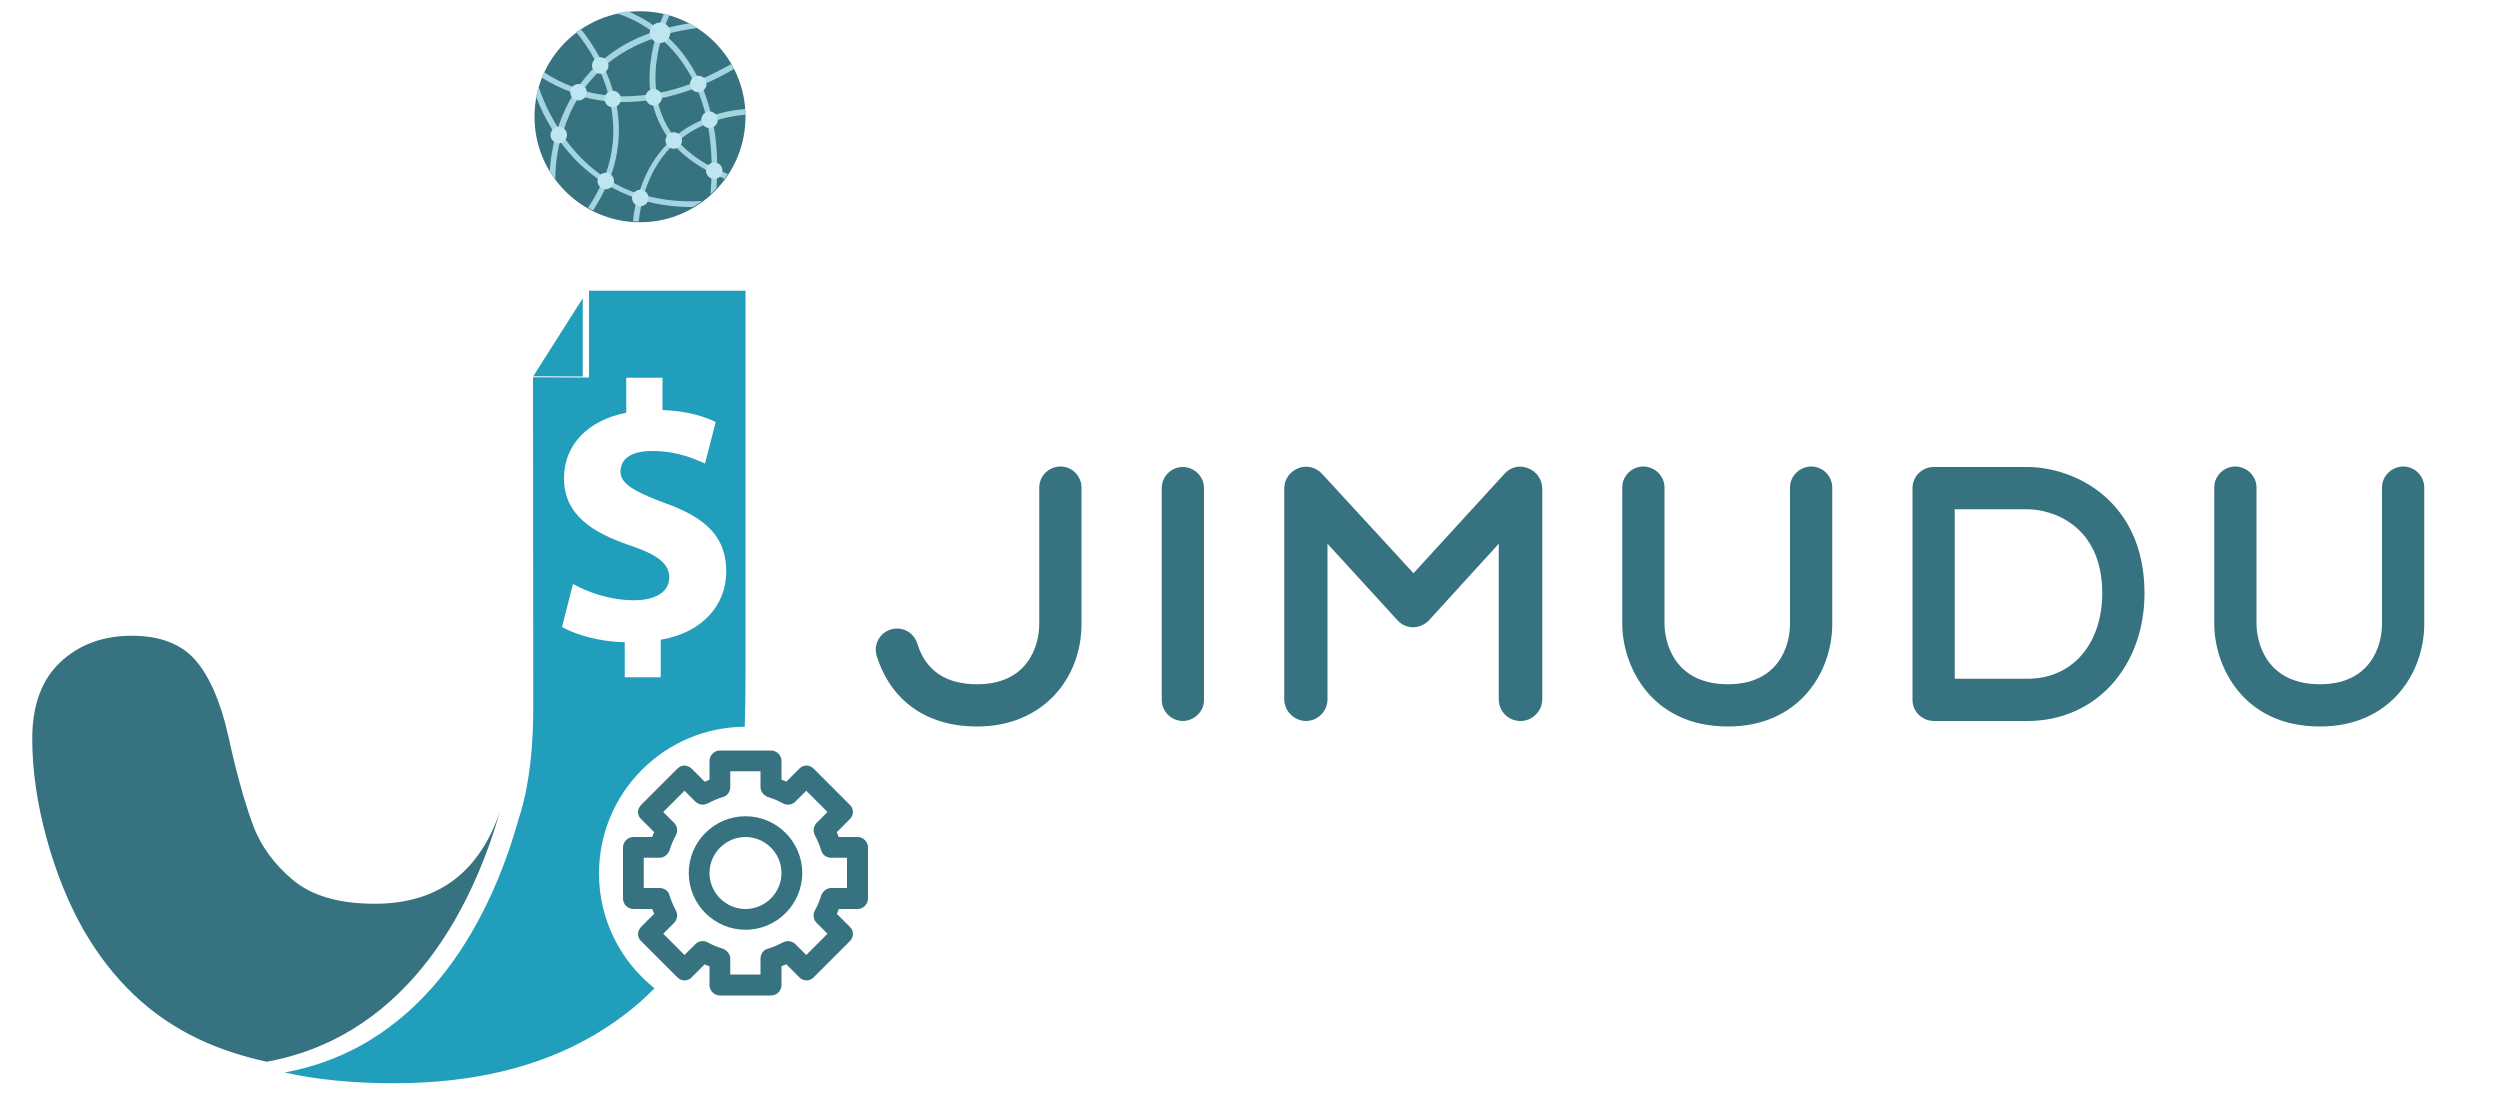 <?xml version="1.0" encoding="utf-8"?>
<!-- Generator: Adobe Illustrator 25.0.0, SVG Export Plug-In . SVG Version: 6.00 Build 0)  -->
<svg version="1.1" id="Layer_1" xmlns="http://www.w3.org/2000/svg" xmlns:xlink="http://www.w3.org/1999/xlink" x="0px" y="0px"
	 viewBox="0 0 1000 441.2" style="enable-background:new 0 0 1000 441.2;" xml:space="preserve">
<style type="text/css">
	.st0{fill:#219EBC;}
	.st1{fill:#367280;}
	.st2{fill:#A4D4DF;}
	.st3{fill:#BEE6F0;}
</style>
<polygon class="st0" points="233.1,119.3 233.1,150.6 213.3,150.5 "/>
<g>
	<g>
		<g>
			<g>
				<g>
					<path class="st1" d="M343,334.8h-7.5c-0.2-0.6-0.6-1.3-0.8-1.9l5.2-5.2c1.7-1.7,1.7-4.2,0-5.8l-14.4-14.4
						c-1.7-1.7-4.2-1.7-5.8,0l-5.2,5.2c-0.6-0.4-1.3-0.6-1.9-0.8v-7.5c0-2.3-1.9-4.2-4.2-4.2H288c-2.3,0-4.2,1.9-4.2,4.2v7.5
						c-0.6,0.2-1.3,0.6-1.9,0.8l-5.2-5.2c-1.7-1.7-4.2-1.7-5.8,0l-14.4,14.4c-0.8,0.8-1.3,1.9-1.3,2.9s0.4,2.1,1.3,2.9l5.2,5.2
						c-0.4,0.6-0.6,1.3-0.8,1.9h-7.5c-2.3,0-4.2,1.9-4.2,4.2v20.4c0,2.3,1.9,4.2,4.2,4.2h7.5c0.2,0.6,0.6,1.3,0.8,1.9l-5.2,5.2
						c-0.8,0.8-1.3,1.9-1.3,2.9c0,1,0.4,2.1,1.3,2.9l14.4,14.4c1.7,1.7,4.2,1.7,5.8,0l5.2-5.2c0.6,0.4,1.3,0.6,1.9,0.8v7.5
						c0,2.3,1.9,4.2,4.2,4.2h20.4c2.3,0,4.2-1.9,4.2-4.2v-7.5c0.6-0.2,1.3-0.6,1.9-0.8l5.2,5.2c1.7,1.7,4.2,1.7,5.8,0l14.4-14.4
						c1.7-1.7,1.7-4.2,0-5.8l-5.2-5.2c0.4-0.6,0.6-1.3,0.8-1.9h7.5c2.3,0,4.2-1.9,4.2-4.2V339C347.2,336.7,345.3,334.8,343,334.8z
						 M338.8,355.2h-6.3c-1.9,0-3.3,1.3-4,2.9c-0.6,2.1-1.5,4.2-2.5,6c-1,1.7-0.6,3.8,0.6,5l4.4,4.4l-8.5,8.5l-4.4-4.4
						c-1.5-1.3-3.3-1.5-5-0.6c-1.9,1-4,1.9-6,2.5c-1.7,0.4-2.9,2.1-2.9,4v6.3h-12.1l0,0v-6.3c0-1.9-1.3-3.3-2.9-4
						c-2.1-0.6-4.2-1.5-6-2.5c-1.7-1-3.8-0.6-5,0.6l-4.4,4.4l-8.5-8.5l4.4-4.4c1.3-1.5,1.5-3.3,0.6-5c-1-1.9-1.9-4-2.5-6
						c-0.4-1.7-2.1-2.9-4-2.9h-6.3v-12.1h6.3c1.9,0,3.3-1.3,4-2.9c0.6-2.1,1.5-4.2,2.5-6c1-1.7,0.6-3.8-0.6-5l-4.4-4.4l8.5-8.5
						l4.4,4.4c1.5,1.3,3.3,1.5,5,0.6c1.9-1,4-1.9,6-2.5c1.7-0.4,2.9-2.1,2.9-4v-6.3h12.1v6.3c0,1.9,1.3,3.3,2.9,4
						c2.1,0.6,4.2,1.5,6,2.5c1.7,1,3.8,0.6,5-0.6l4.4-4.4l8.5,8.5l-4.4,4.4c-1.3,1.5-1.5,3.3-0.6,5c1,1.9,1.9,4,2.5,6
						c0.4,1.7,2.1,2.9,4,2.9h6.3V355.2L338.8,355.2z"/>
					<path class="st1" d="M298.2,326.5c-12.5,0-22.7,10.2-22.7,22.7c0,12.5,10.2,22.7,22.7,22.7s22.7-10.2,22.7-22.7
						S310.7,326.5,298.2,326.5z M298.2,363.6c-7.9,0-14.4-6.5-14.4-14.4c0-7.9,6.5-14.4,14.4-14.4c7.9,0,14.4,6.5,14.4,14.4
						C312.6,357.1,306.1,363.6,298.2,363.6z"/>
				</g>
			</g>
		</g>
		<path class="st1" d="M200.1,324.2c-9.8,34.5-34.5,89.7-93.4,100.5c-10-2.2-19.1-5.2-27.3-9.1c-19-9-34.3-23.4-45.9-43.5
			c-6.1-10.7-11.1-23-14.9-36.9c-3.8-13.9-5.7-27.2-5.7-39.7c0-13.3,3.7-23.5,11.2-30.6c7.4-7,17-10.6,28.6-10.6
			c11.2,0,19.7,3.2,25.4,9.7c5.7,6.5,10.1,16.6,13.2,30.3c3.2,14.7,6.5,26.4,9.7,35.2c3.2,8.8,8.7,16.3,16.3,22.6
			c7.6,6.3,18.5,9.4,32.6,9.4C175,361.5,191.8,349.1,200.1,324.2z"/>
		<path class="st0" d="M297.9,290.7c0.2-6.2,0.3-12.8,0.3-19.8l0-154.6h-62.6V151l-22.4-0.1l0.1,132.3c0,11.3-0.8,21.4-2.4,30.4
			c-0.9,5.4-2.2,10.3-3.7,14.8c0,0,0,0.1,0,0.1c-9.8,34.5-34.5,89.7-93.4,100.5c13.1,2.9,27.7,4.3,43.8,4.3
			c31.4,0,58.1-6.4,80.1-19.3c9.1-5.4,17.2-11.6,24.1-18.7c-13.5-10.7-22.2-27.3-22.2-45.9C239.6,317.1,265.7,290.9,297.9,290.7z
			 M224.8,250.8l4.4-17.2c6.2,3.4,14.9,6.5,24.4,6.5c8.4,0,14.1-3.2,14.1-9.1c0-5.6-4.7-9.1-15.6-12.8
			c-15.7-5.3-26.5-12.6-26.5-26.9c0-13,9.1-23.1,24.9-26.2v-14H265V164c9.9,0.4,16.5,2.5,21.3,4.8l-4.3,16.6c-3.8-1.6-10.6-5-21.2-5
			c-9.6,0-12.6,4.1-12.6,8.2c0,4.8,5.1,7.9,17.7,12.6c17.5,6.2,24.6,14.3,24.6,27.5c0,13.1-9.3,24.3-26.2,27.2v15h-14.4v-14
			C240,256.7,230.4,254,224.8,250.8z"/>
	</g>
	<g>
		<path class="st1" d="M256,4.5c-23.3,0-42.2,18.9-42.2,42.2c0,23.3,18.9,42.2,42.2,42.2c23.3,0,42.2-18.9,42.2-42.2
			C298.2,23.4,279.3,4.5,256,4.5z"/>
		<path class="st2" d="M285.1,48.6c4-1.4,8.3-2.3,13-2.7c0-0.8,0-1.5-0.1-2.3c-5,0.4-9.5,1.4-13.4,2.7c-1.1-4.5-2.4-8.6-4-12.2
			c4.2-1.7,8.5-3.9,13-6.5c-0.3-0.7-0.7-1.3-1.1-2c-4.5,2.6-8.8,4.7-12.9,6.4c-3.1-6.5-6.8-11.4-10.4-15.1c-1.1-1.1-2.2-2.2-3.3-3.1
			c4.1-1.1,8.5-2,13.1-2.6c-1-0.7-2-1.3-3.1-1.9c-3.7,0.6-7.1,1.3-10.3,2.2c0.8-2.2,1.5-4,2.2-5.5c-0.7-0.2-1.5-0.4-2.2-0.6
			c-0.7,1.6-1.6,3.7-2.4,6.1c-4.5-3.5-8.9-5.7-12.1-7c-1.6,0.2-3.1,0.4-4.6,0.8c2.5,0.7,8.3,2.8,14.7,7.5c-8.6,2.9-15.3,7-20.6,11.6
			c-3.3-6.5-6.8-11-8.4-12.9c-0.6,0.4-1.2,0.9-1.8,1.3c1.5,1.7,5.2,6.4,8.5,13.1c-3.2,3-5.9,6.2-8,9.4c-5.9-1.9-10.4-4.5-13.3-6.4
			c-0.3,0.7-0.6,1.4-0.9,2.1c2.9,1.9,7.3,4.3,12.9,6.2c-1.3,2.1-2.4,4.2-3.4,6.3c-1.2,2.6-2.2,5.1-3,7.6c-4.5-7.2-6.9-13.7-7.8-16.6
			c-0.4,1.3-0.7,2.7-1,4.1c1.4,3.8,3.9,9.4,7.9,15.4c-1.6,5.8-2.2,11-2.4,14.5c0.7,1.1,1.4,2.2,2.2,3.2c0-2.6,0.2-8.3,1.9-15.2
			c0.7,1,1.5,2,2.3,3c3.6,4.5,8.4,9.2,14.6,13.2c-1.5,3.5-3.4,7-5.7,10.4c0.7,0.4,1.3,0.7,2,1.1c2.3-3.5,4.1-6.9,5.6-10.3
			c3.6,2.1,7.6,4,12,5.5c-1,3.8-1.4,7-1.6,9.1c0.8,0,1.5,0.1,2.3,0.1c0.2-1.9,0.6-4.9,1.5-8.5c5.8,1.7,12.2,2.7,19.5,2.7
			c0.2,0,0.5,0,0.7,0c1.2-0.7,2.5-1.5,3.6-2.4c-8.4,0.5-16.2-0.4-23.3-2.4c0.8-2.7,1.9-5.5,3.3-8.4c2.3-4.6,5.2-8.5,8.6-11.8
			c3.9,4.4,9,8.2,15.2,11.3c0,2.8-0.2,5.7-0.4,8.6c0.8-0.8,1.7-1.6,2.4-2.4c0.1-1.8,0.2-3.5,0.2-5.1c1,0.4,2,0.9,3,1.3
			c0.5-0.6,0.9-1.3,1.3-1.9c-1.5-0.6-2.9-1.2-4.3-1.9C287,60.7,286.3,54.3,285.1,48.6z M264.5,15.6c1.1,0.9,2.1,1.9,3.2,3
			c4,4.1,7.3,9,10,14.4c-5.3,2.1-10.4,3.5-15.1,4.3C261.5,29.5,262.7,21.8,264.5,15.6z M262.2,15.1c-1.8,6.4-3.1,14.4-2,22.6
			c-5.3,0.8-10.1,1-14.5,0.7c-0.4-1.7-0.9-3.3-1.4-4.8c-0.8-2.5-1.8-4.8-2.8-6.9C247.3,21.6,254.2,17.8,262.2,15.1z M239.9,28.3
			c0.9,1.9,1.7,3.9,2.4,6c0.4,1.3,0.8,2.6,1.2,3.9c-3-0.3-5.8-0.8-8.2-1.4c-0.7-0.2-1.5-0.4-2.2-0.6
			C235.1,33.4,237.4,30.7,239.9,28.3z M241.8,70.9c-5-3.3-9.5-7.5-13.6-12.5c-1.2-1.5-2.3-3-3.3-4.5c0.8-2.9,2-6,3.4-9.2
			c1.1-2.3,2.2-4.4,3.5-6.4c0.9,0.3,1.8,0.5,2.8,0.8c2.8,0.7,5.9,1.2,9.4,1.5C246.3,50.9,245.6,61.1,241.8,70.9z M258.9,68.9
			c-1.5,3-2.6,6-3.4,8.7c-4.2-1.4-8.1-3.2-11.8-5.5c4.6-11.8,4.5-22.6,2.7-31.4c1.1,0.1,2.2,0.1,3.4,0.1c3.4,0,7.1-0.3,10.9-0.9
			c0.4,2,1,4.1,1.7,6.1c1.4,3.7,3.3,7.2,5.8,10.3C263.9,60.4,260.9,64.8,258.9,68.9z M269.8,54.8c-2.3-2.9-4.1-6.1-5.3-9.5
			c-0.7-1.9-1.2-3.8-1.6-5.7c4.9-0.9,10.1-2.4,15.7-4.5c1.7,3.8,3,7.8,4,12.2C277.4,49.2,273.2,51.9,269.8,54.8z M271.2,56.5
			c3.4-3,7.4-5.3,11.8-7.1c1.1,5.4,1.6,11.2,1.7,17.4C279.2,63.9,274.7,60.5,271.2,56.5z"/>
		<g>
			<path class="st3" d="M283.8,44.6c-1.8,0-3.3,1.5-3.3,3.3c0,1.8,1.5,3.3,3.3,3.3c1.8,0,3.3-1.5,3.3-3.3
				C287.1,46.1,285.6,44.6,283.8,44.6z"/>
			<path class="st3" d="M269.5,52.9c-1.8,0-3.3,1.5-3.3,3.3c0,1.8,1.5,3.3,3.3,3.3c1.8,0,3.3-1.5,3.3-3.3
				C272.8,54.4,271.4,52.9,269.5,52.9z"/>
			<path class="st3" d="M256.1,75.9c-1.8,0-3.3,1.5-3.3,3.3c0,1.8,1.5,3.3,3.3,3.3s3.3-1.5,3.3-3.3C259.4,77.4,258,75.9,256.1,75.9z
				"/>
			<path class="st3" d="M242.3,69.1c-1.8,0-3.3,1.5-3.3,3.3s1.5,3.3,3.3,3.3c1.8,0,3.3-1.5,3.3-3.3
				C245.6,70.6,244.1,69.1,242.3,69.1z"/>
			<path class="st3" d="M223.5,50.7c-1.8,0-3.3,1.5-3.3,3.3c0,1.8,1.5,3.3,3.3,3.3c1.8,0,3.3-1.5,3.3-3.3
				C226.8,52.2,225.4,50.7,223.5,50.7z"/>
			<path class="st3" d="M231.4,33.6c-1.8,0-3.3,1.5-3.3,3.3c0,1.8,1.5,3.3,3.3,3.3c1.8,0,3.3-1.5,3.3-3.3
				C234.7,35.1,233.2,33.6,231.4,33.6z"/>
			<path class="st3" d="M245.1,36.3c-1.8,0-3.3,1.5-3.3,3.3c0,1.8,1.5,3.3,3.3,3.3c1.8,0,3.3-1.5,3.3-3.3
				C248.4,37.8,246.9,36.3,245.1,36.3z"/>
			<path class="st3" d="M240.1,22.9c-1.8,0-3.3,1.5-3.3,3.3c0,1.8,1.5,3.3,3.3,3.3c1.8,0,3.3-1.5,3.3-3.3
				C243.4,24.4,241.9,22.9,240.1,22.9z"/>
			<path class="st3" d="M264,9c-2.3,0-4.1,1.9-4.1,4.1c0,2.3,1.9,4.1,4.1,4.1c2.3,0,4.1-1.9,4.1-4.1C268.1,10.8,266.3,9,264,9z"/>
			<path class="st3" d="M261.5,35.6c-1.8,0-3.3,1.5-3.3,3.3c0,1.8,1.5,3.3,3.3,3.3s3.3-1.5,3.3-3.3C264.8,37,263.3,35.6,261.5,35.6z
				"/>
			<path class="st3" d="M279.3,30.3c-1.8,0-3.3,1.5-3.3,3.3c0,1.8,1.5,3.3,3.3,3.3c1.8,0,3.3-1.5,3.3-3.3
				C282.6,31.8,281.2,30.3,279.3,30.3z"/>
			<path class="st3" d="M285.7,65c-1.8,0-3.3,1.5-3.3,3.3c0,1.8,1.5,3.3,3.3,3.3c1.8,0,3.3-1.5,3.3-3.3C289,66.4,287.6,65,285.7,65z
				"/>
		</g>
	</g>
</g>
<g>
	<path class="st1" d="M350.7,262.4c-1.4-4.5,1.1-9.2,5.6-10.6c4.5-1.4,9.2,1.1,10.6,5.6c3.5,11.3,11.9,16.3,24,16.3
		c20.1,0,24.8-15.2,24.8-24.1V195c0-4.6,3.8-8.4,8.5-8.4c4.6,0,8.4,3.8,8.4,8.4v54.6c0,21.8-15.5,41-41.7,41
		C370.8,290.6,356.4,280.5,350.7,262.4z"/>
	<path class="st1" d="M464.7,280v-84.8c0-4.6,3.8-8.4,8.4-8.4c4.6,0,8.5,3.8,8.5,8.4V280c0,4.6-3.9,8.4-8.5,8.4
		C468.5,288.3,464.7,284.6,464.7,280z"/>
	<path class="st1" d="M513.7,279.7v-84.3c0-3.6,2.2-6.8,5.6-8.1c3.3-1.4,7.1-0.4,9.5,2.2l36.6,39.8l36.4-39.8
		c2.4-2.7,6.1-3.6,9.5-2.2c3.3,1.3,5.6,4.5,5.6,8.1v84.3c0,4.7-3.9,8.7-8.7,8.7c-4.9,0-8.7-3.9-8.7-8.7v-62.2L571.7,248
		c-1.7,1.8-4,2.9-6.4,2.9c-2.5,0-4.9-1.1-6.4-2.9L531,217.5v62.2c0,4.7-3.8,8.7-8.7,8.7C517.6,288.3,513.7,284.4,513.7,279.7z"/>
	<path class="st1" d="M648.9,249.5V195c0-4.6,3.8-8.4,8.4-8.4c4.6,0,8.5,3.8,8.5,8.4v54.4c0,7.7,4,24.3,25.4,24.3
		c20.1,0,24.8-15.2,24.8-24.1V195c0-4.6,3.9-8.4,8.5-8.4s8.4,3.8,8.4,8.4v54.6c0,19.3-13.3,41-41.7,41
		C660.1,290.6,648.9,266,648.9,249.5z"/>
	<path class="st1" d="M765,280v-84.8c0-4.6,3.8-8.4,8.5-8.4h37.4c18.8,0,46.9,13.3,46.9,50.5c0,28.9-19.1,51.1-46.9,51.1h-37.4
		C768.8,288.3,765,284.6,765,280z M810.9,271.5c18.8,0,30-14.8,30-34.2c0-27.2-20-33.6-30-33.6h-29v67.8H810.9z"/>
	<path class="st1" d="M885.7,249.5V195c0-4.6,3.8-8.4,8.4-8.4c4.6,0,8.5,3.8,8.5,8.4v54.4c0,7.7,4,24.3,25.4,24.3
		c20.1,0,24.8-15.2,24.8-24.1V195c0-4.6,3.9-8.4,8.5-8.4c4.6,0,8.4,3.8,8.4,8.4v54.6c0,19.3-13.3,41-41.7,41
		C896.8,290.6,885.7,266,885.7,249.5z"/>
</g>
</svg>
